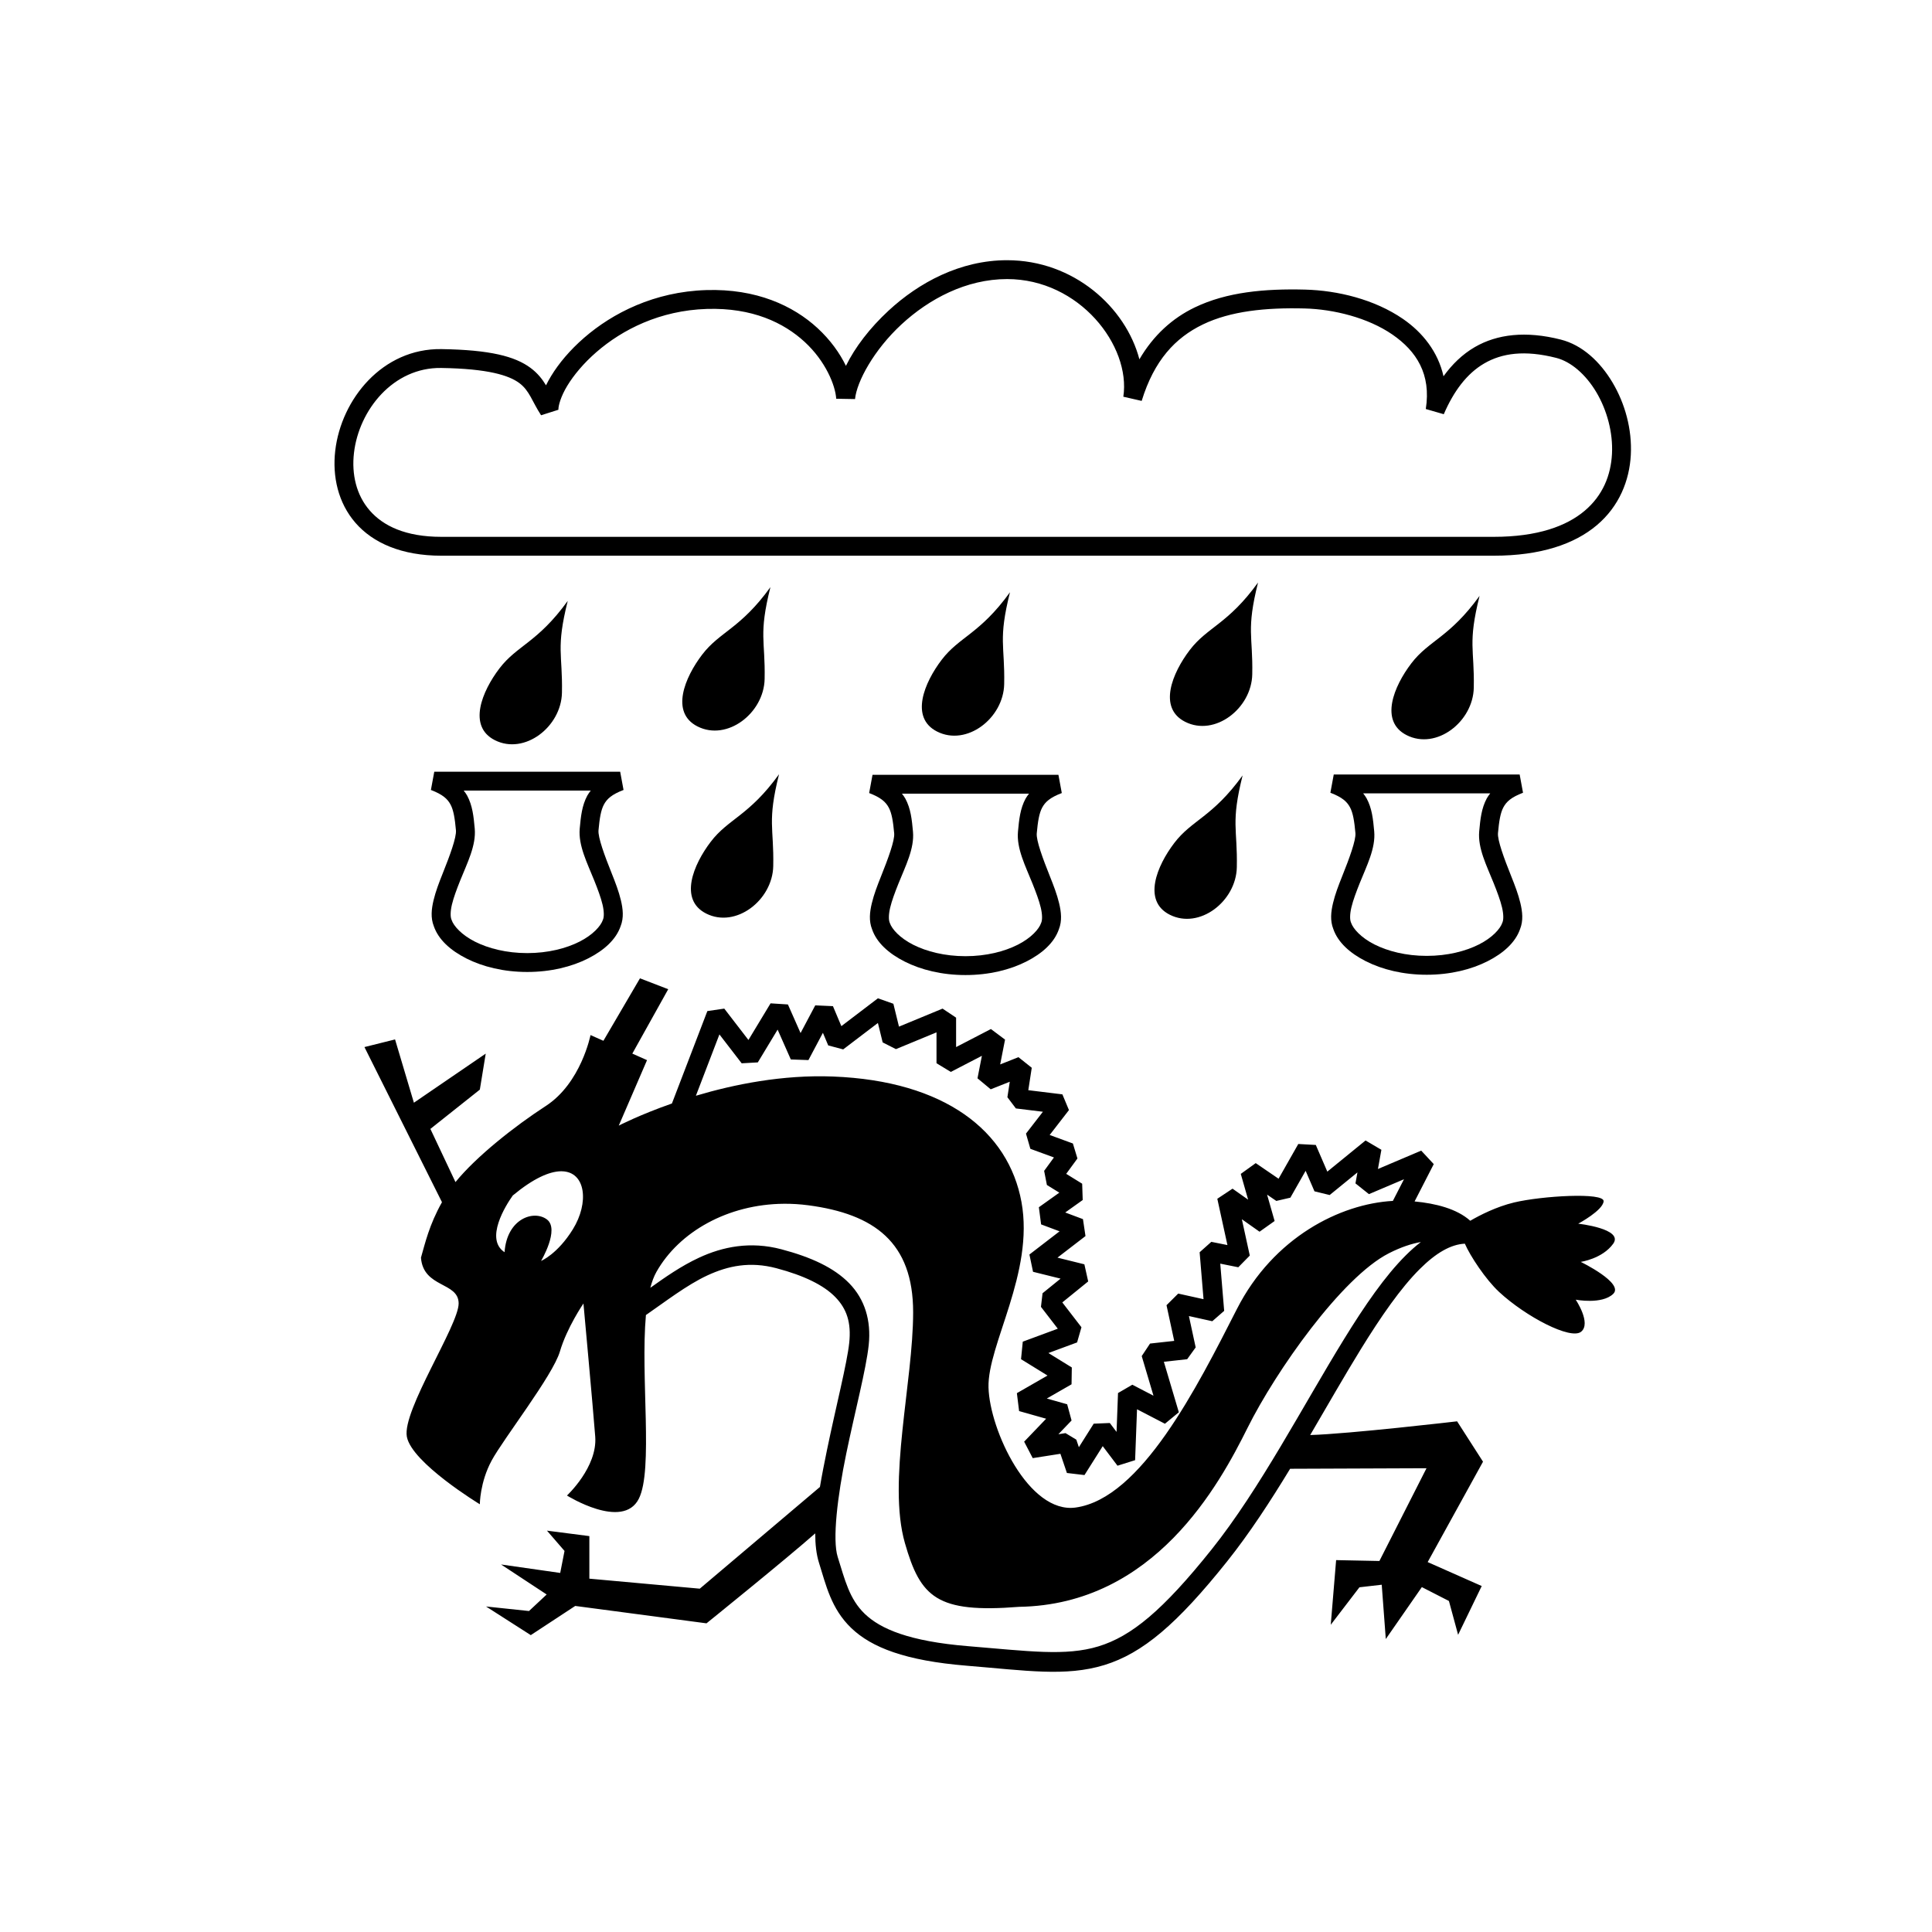 <?xml version="1.0" encoding="UTF-8" standalone="no"?>
<svg
   xmlns:dc="http://purl.org/dc/elements/1.1/"
   xmlns:cc="http://creativecommons.org/ns#"
   xmlns:rdf="http://www.w3.org/1999/02/22-rdf-syntax-ns#"
   xmlns:svg="http://www.w3.org/2000/svg"
   xmlns="http://www.w3.org/2000/svg"
   width="2048"
   height="2048"
   viewBox="0 0 2048 2048"
   version="1.1"
   id="svg8">
  <defs
     id="defs2">
    <clipPath
       clipPathUnits="userSpaceOnUse"
       id="clipPath6810">
      <path
         style="fill:none;stroke:#000000;stroke-width:1px;stroke-linecap:butt;stroke-linejoin:miter;stroke-opacity:1"
         d="m 351.792,1111.238 1.889,234.603 234.512,-1.809 0.24,-234.367 z"
         id="path6812" />
    </clipPath>
  </defs>
  <g
     id="layer1"
     transform="translate(0,244.867)"
     style="display:inline" />
  <g
     id="layer2">
    <path
       style="color:#000000;font-style:normal;font-variant:normal;font-weight:normal;font-stretch:normal;font-size:medium;line-height:normal;font-family:sans-serif;font-variant-ligatures:normal;font-variant-position:normal;font-variant-caps:normal;font-variant-numeric:normal;font-variant-alternates:normal;font-feature-settings:normal;text-indent:0;text-align:start;text-decoration:none;text-decoration-line:none;text-decoration-style:solid;text-decoration-color:#000000;letter-spacing:normal;word-spacing:normal;text-transform:none;writing-mode:lr-tb;direction:ltr;text-orientation:mixed;dominant-baseline:auto;baseline-shift:baseline;text-anchor:start;white-space:normal;shape-padding:0;clip-rule:nonzero;display:inline;overflow:visible;visibility:visible;opacity:1;isolation:auto;mix-blend-mode:normal;color-interpolation:sRGB;color-interpolation-filters:linearRGB;solid-color:#000000;solid-opacity:1;vector-effect:none;fill:#000000;fill-opacity:1;fill-rule:nonzero;stroke:none;stroke-width:20;stroke-linecap:butt;stroke-linejoin:bevel;stroke-miterlimit:4;stroke-dasharray:none;stroke-dashoffset:0;stroke-opacity:1;color-rendering:auto;image-rendering:auto;shape-rendering:auto;text-rendering:auto;enable-background:accumulate"
       d="m 1067.559,275.828 c -49.825,0 -93.646,23.865 -125.586,53.412 -20.037,18.536 -35.679,39.037 -45.248,58.584 -6.569,-13.519 -16.459,-27.433 -30.143,-40.049 -25.72,-23.713 -64.898,-41.938 -117.986,-40.279 -54.912,1.716 -99.125,24.283 -129.418,50.574 -15.147,13.145 -26.867,27.215 -34.9,40.422 -2.063,3.392 -3.888,6.703 -5.482,9.949 -3.861,-6.39 -8.754,-12.787 -16.43,-18.479 -16.441,-12.192 -42.802,-19.113 -94.379,-19.898 -62.673,-0.954 -106.305,53.259 -112.623,107.699 -3.159,27.22 2.998,55.283 21.504,76.533 18.506,21.25 48.897,34.77 90.967,34.77 H 1583.438 c 49.848,0 85.591,-12.34 109.277,-32.338 23.686,-19.998 34.592,-47.326 36.022,-74.529 1.43,-27.203 -6.189,-54.486 -19.385,-76.695 -13.196,-22.209 -32.112,-39.744 -54.742,-45.508 -37.205,-9.475 -67.617,-5.78 -91.221,7.91 -13.277,7.7 -24.135,18.384 -33.203,30.941 -5.814,-25.886 -22.131,-46.448 -42.971,-60.775 -30.156,-20.732 -69.365,-30.21 -103.816,-31.082 -42.715,-1.082 -82.946,2.524 -116.902,18.881 -23.607,11.372 -43.682,29.35 -58.684,55.008 -14.422,-55.055 -69.571,-105.051 -140.254,-105.051 z m 0,20 c 76.777,0 131.348,70.857 123.219,124.711 l 19.445,4.434 c 13.229,-42.995 35.594,-66.942 64.953,-81.084 29.359,-14.142 66.489,-17.95 107.717,-16.906 31.061,0.787 67.279,9.893 92.992,27.57 25.713,17.677 41.308,42.139 35.514,79.014 l 19.061,5.516 c 10.462,-24.229 24.326,-43.066 42.963,-53.875 18.637,-10.809 42.668,-14.383 76.25,-5.83 15.572,3.966 31.272,17.468 42.486,36.342 11.214,18.874 17.799,42.72 16.605,65.43 -1.194,22.71 -9.74,44.079 -28.951,60.299 -19.211,16.22 -49.811,27.619 -96.375,27.619 H 467.834 c -37.885,0 -61.661,-11.571 -75.885,-27.904 -14.224,-16.333 -19.359,-38.345 -16.719,-61.092 5.28,-45.494 41.604,-90.782 92.451,-90.008 49.83,0.759 71.848,7.864 82.771,15.965 10.924,8.101 13.385,19.239 23.113,34.156 l 18.369,-5.832 c -0.158,-4.266 2.621,-14.275 9.428,-25.465 6.806,-11.19 17.271,-23.864 30.924,-35.713 27.306,-23.698 67.156,-44.132 116.934,-45.688 48.28,-1.509 81.695,14.61 103.805,34.994 22.11,20.385 32.481,45.887 33.404,60.195 l 19.93,0.352 c 1.857,-18.569 20.019,-52.119 49.193,-79.107 29.174,-26.988 68.613,-48.092 112.006,-48.092 z"
       id="path6815" />
    <path
       style="fill:#000000;fill-opacity:1;stroke:none;stroke-width:1px;stroke-linecap:butt;stroke-linejoin:miter;stroke-opacity:1"
       d="m 601.816,636.973 c -31.931,44.166 -53.676,47.029 -72.383,71.566 -18.448,24.197 -33.943,61.342 -4.907,76.064 31.495,15.969 70.441,-14.172 71.157,-50.3 0.818,-41.304 -6.543,-46.62 6.134,-97.329 z"
       id="path6817" />
    <path
       id="path6819"
       d="m 816.665,622.415 c -31.931,44.166 -53.676,47.029 -72.383,71.566 -18.448,24.197 -33.943,61.342 -4.907,76.064 31.495,15.969 70.441,-14.172 71.157,-50.3 0.818,-41.304 -6.543,-46.62 6.134,-97.329 z"
       style="fill:#000000;fill-opacity:1;stroke:none;stroke-width:1px;stroke-linecap:butt;stroke-linejoin:miter;stroke-opacity:1" />
    <path
       style="fill:#000000;fill-opacity:1;stroke:none;stroke-width:1px;stroke-linecap:butt;stroke-linejoin:miter;stroke-opacity:1"
       d="m 1070.608,627.836 c -31.931,44.166 -53.676,47.029 -72.383,71.566 -18.448,24.197 -33.943,61.342 -4.907,76.064 31.494,15.969 70.441,-14.172 71.157,-50.3 0.818,-41.304 -6.543,-46.62 6.134,-97.329 z"
       id="path6821" />
    <path
       id="path6823"
       d="m 1333.572,617.508 c -31.931,44.166 -53.676,47.029 -72.383,71.566 -18.448,24.197 -33.943,61.342 -4.907,76.064 31.494,15.969 70.441,-14.172 71.157,-50.3 0.818,-41.304 -6.543,-46.62 6.134,-97.329 z"
       style="fill:#000000;fill-opacity:1;stroke:none;stroke-width:1px;stroke-linecap:butt;stroke-linejoin:miter;stroke-opacity:1" />
    <path
       style="fill:#000000;fill-opacity:1;stroke:none;stroke-width:1px;stroke-linecap:butt;stroke-linejoin:miter;stroke-opacity:1"
       d="m 1568.399,631.669 c -31.931,44.166 -53.676,47.029 -72.383,71.566 -18.448,24.197 -33.943,61.342 -4.907,76.064 31.494,15.969 70.441,-14.172 71.157,-50.3 0.818,-41.304 -6.543,-46.62 6.134,-97.329 z"
       id="path6825" />
    <path
       id="path6827"
       d="m 1317.214,821.981 c -31.931,44.166 -53.676,47.029 -72.383,71.566 -18.448,24.197 -33.943,61.342 -4.907,76.064 31.494,15.969 70.441,-14.172 71.157,-50.3 0.818,-41.304 -6.543,-46.62 6.134,-97.329 z"
       style="fill:#000000;fill-opacity:1;stroke:none;stroke-width:1px;stroke-linecap:butt;stroke-linejoin:miter;stroke-opacity:1" />
    <path
       style="fill:#000000;fill-opacity:1;stroke:none;stroke-width:1px;stroke-linecap:butt;stroke-linejoin:miter;stroke-opacity:1"
       d="m 825.802,820.742 c -31.931,44.166 -53.676,47.029 -72.383,71.566 -18.448,24.197 -33.943,61.342 -4.907,76.064 31.494,15.969 70.441,-14.172 71.157,-50.3 0.818,-41.304 -6.543,-46.62 6.134,-97.329 z"
       id="path6829" />
    <path
       style="color:#000000;font-style:normal;font-variant:normal;font-weight:normal;font-stretch:normal;font-size:medium;line-height:normal;font-family:sans-serif;font-variant-ligatures:normal;font-variant-position:normal;font-variant-caps:normal;font-variant-numeric:normal;font-variant-alternates:normal;font-feature-settings:normal;text-indent:0;text-align:start;text-decoration:none;text-decoration-line:none;text-decoration-style:solid;text-decoration-color:#000000;letter-spacing:normal;word-spacing:normal;text-transform:none;writing-mode:lr-tb;direction:ltr;text-orientation:mixed;dominant-baseline:auto;baseline-shift:baseline;text-anchor:start;white-space:normal;shape-padding:0;clip-rule:nonzero;display:inline;overflow:visible;visibility:visible;opacity:1;isolation:auto;mix-blend-mode:normal;color-interpolation:sRGB;color-interpolation-filters:linearRGB;solid-color:#000000;solid-opacity:1;vector-effect:none;fill:#000000;fill-opacity:1;fill-rule:nonzero;stroke:none;stroke-width:20;stroke-linecap:butt;stroke-linejoin:bevel;stroke-miterlimit:60;stroke-dasharray:none;stroke-dashoffset:0;stroke-opacity:1;color-rendering:auto;image-rendering:auto;shape-rendering:auto;text-rendering:auto;enable-background:accumulate"
       d="m 924.91,821.32 -3.572,19.34 c 12.534,4.793 17.566,9.451 20.793,15.438 3.227,5.986 4.604,14.764 5.744,27.303 0.682,7.503 -6.444,26.822 -14.014,45.717 -3.785,9.447 -7.476,19.047 -9.701,28.396 -2.21,9.283 -3.272,18.619 0.277,27.582 4.868,14.118 17.505,25.592 34.555,34.209 17.209,8.697 39.346,14.291 64.449,14.291 25.104,0 47.24,-5.594 64.449,-14.291 17.05,-8.617 29.687,-20.091 34.555,-34.209 3.549,-8.963 2.487,-18.299 0.277,-27.582 -2.225,-9.35 -5.917,-18.949 -9.701,-28.396 -7.569,-18.895 -14.696,-38.214 -14.014,-45.717 1.14,-12.538 2.517,-21.316 5.744,-27.303 3.227,-5.986 8.259,-10.645 20.793,-15.438 l -3.572,-19.34 z m 31.197,20 h 134.668 c -1.293,1.719 -2.621,3.419 -3.627,5.285 -5.704,10.581 -6.885,22.074 -8.059,34.982 -1.631,17.944 7.974,36.515 15.365,54.967 3.696,9.226 7.042,18.161 8.81,25.59 1.768,7.429 1.634,13.045 0.578,15.66 l -0.213,0.58 c -2.174,6.521 -10.67,15.946 -24.762,23.068 -14.092,7.122 -33.322,12.143 -55.428,12.143 -22.106,0 -41.336,-5.021 -55.428,-12.143 -14.092,-7.122 -22.588,-16.547 -24.762,-23.068 l -0.213,-0.58 c -1.056,-2.615 -1.19,-8.232 0.578,-15.66 1.768,-7.429 5.115,-16.364 8.811,-25.59 7.392,-18.451 16.997,-37.023 15.365,-54.967 -1.173,-12.908 -2.354,-24.4 -8.059,-34.98 -1.006,-1.867 -2.334,-3.568 -3.627,-5.287 z"
       id="path6831" />
    <path
       style="color:#000000;font-style:normal;font-variant:normal;font-weight:normal;font-stretch:normal;font-size:medium;line-height:normal;font-family:sans-serif;font-variant-ligatures:normal;font-variant-position:normal;font-variant-caps:normal;font-variant-numeric:normal;font-variant-alternates:normal;font-feature-settings:normal;text-indent:0;text-align:start;text-decoration:none;text-decoration-line:none;text-decoration-style:solid;text-decoration-color:#000000;letter-spacing:normal;word-spacing:normal;text-transform:none;writing-mode:lr-tb;direction:ltr;text-orientation:mixed;dominant-baseline:auto;baseline-shift:baseline;text-anchor:start;white-space:normal;shape-padding:0;clip-rule:nonzero;display:inline;overflow:visible;visibility:visible;opacity:1;isolation:auto;mix-blend-mode:normal;color-interpolation:sRGB;color-interpolation-filters:linearRGB;solid-color:#000000;solid-opacity:1;vector-effect:none;fill:#000000;fill-opacity:1;fill-rule:nonzero;stroke:none;stroke-width:20;stroke-linecap:butt;stroke-linejoin:bevel;stroke-miterlimit:60;stroke-dasharray:none;stroke-dashoffset:0;stroke-opacity:1;color-rendering:auto;image-rendering:auto;shape-rendering:auto;text-rendering:auto;enable-background:accumulate"
       d="m 460.348,818.049 -3.57,19.34 c 12.534,4.793 17.564,9.451 20.791,15.438 3.227,5.986 4.604,14.762 5.744,27.301 v 0.002 c 0.682,7.503 -6.444,26.822 -14.014,45.717 -3.785,9.447 -7.476,19.047 -9.701,28.396 -2.21,9.283 -3.272,18.619 0.277,27.582 4.868,14.118 17.505,25.59 34.555,34.207 17.209,8.697 39.346,14.293 64.449,14.293 25.104,0 47.24,-5.596 64.449,-14.293 17.05,-8.617 29.687,-20.089 34.555,-34.207 3.549,-8.963 2.487,-18.299 0.277,-27.582 -2.225,-9.35 -5.917,-18.949 -9.701,-28.396 -7.569,-18.895 -14.696,-38.214 -14.014,-45.717 v -0.002 c 1.14,-12.538 2.517,-21.314 5.744,-27.301 3.227,-5.986 8.259,-10.645 20.793,-15.438 l -3.572,-19.34 z m 31.197,20 h 134.668 c -1.293,1.719 -2.621,3.419 -3.627,5.285 -5.704,10.581 -6.885,22.074 -8.059,34.982 -1.631,17.944 7.974,36.515 15.365,54.967 3.696,9.226 7.042,18.161 8.811,25.59 1.768,7.429 1.634,13.045 0.578,15.66 l -0.213,0.58 c -2.174,6.521 -10.67,15.946 -24.762,23.068 -14.092,7.122 -33.322,12.143 -55.428,12.143 -22.106,0 -41.336,-5.021 -55.428,-12.143 -14.092,-7.122 -22.588,-16.547 -24.762,-23.068 l -0.213,-0.58 c -1.056,-2.615 -1.19,-8.232 0.578,-15.66 1.768,-7.429 5.115,-16.364 8.811,-25.59 7.392,-18.451 16.997,-37.023 15.365,-54.967 -1.173,-12.908 -2.354,-24.402 -8.059,-34.982 -1.006,-1.866 -2.334,-3.566 -3.627,-5.285 z"
       id="path6836" />
    <path
       style="color:#000000;font-style:normal;font-variant:normal;font-weight:normal;font-stretch:normal;font-size:medium;line-height:normal;font-family:sans-serif;font-variant-ligatures:normal;font-variant-position:normal;font-variant-caps:normal;font-variant-numeric:normal;font-variant-alternates:normal;font-feature-settings:normal;text-indent:0;text-align:start;text-decoration:none;text-decoration-line:none;text-decoration-style:solid;text-decoration-color:#000000;letter-spacing:normal;word-spacing:normal;text-transform:none;writing-mode:lr-tb;direction:ltr;text-orientation:mixed;dominant-baseline:auto;baseline-shift:baseline;text-anchor:start;white-space:normal;shape-padding:0;clip-rule:nonzero;display:inline;overflow:visible;visibility:visible;opacity:1;isolation:auto;mix-blend-mode:normal;color-interpolation:sRGB;color-interpolation-filters:linearRGB;solid-color:#000000;solid-opacity:1;vector-effect:none;fill:#000000;fill-opacity:1;fill-rule:nonzero;stroke:none;stroke-width:20;stroke-linecap:butt;stroke-linejoin:bevel;stroke-miterlimit:60;stroke-dasharray:none;stroke-dashoffset:0;stroke-opacity:1;color-rendering:auto;image-rendering:auto;shape-rendering:auto;text-rendering:auto;enable-background:accumulate"
       d="m 1413.838,820.996 -3.57,19.342 c 12.534,4.793 17.564,9.449 20.791,15.436 3.227,5.986 4.604,14.764 5.744,27.303 0.682,7.503 -6.442,26.822 -14.012,45.717 -3.785,9.447 -7.478,19.049 -9.703,28.398 -2.209,9.282 -3.269,18.615 0.277,27.576 4.867,14.119 17.503,25.595 34.555,34.213 17.209,8.697 39.346,14.291 64.449,14.291 25.104,0 47.24,-5.594 64.449,-14.291 17.046,-8.615 29.68,-20.086 34.551,-34.199 3.553,-8.965 2.492,-18.304 0.281,-27.59 -2.225,-9.35 -5.917,-18.951 -9.701,-28.398 -7.569,-18.895 -14.696,-38.214 -14.014,-45.717 1.14,-12.538 2.519,-21.316 5.746,-27.303 3.227,-5.986 8.257,-10.643 20.791,-15.436 l -3.572,-19.342 z m 31.195,20 h 134.674 c -1.294,1.719 -2.624,3.42 -3.631,5.287 -5.704,10.581 -6.885,22.074 -8.059,34.982 -1.631,17.944 7.973,36.513 15.365,54.965 3.696,9.226 7.042,18.163 8.811,25.592 1.768,7.429 1.634,13.043 0.578,15.658 l -0.213,0.58 c -2.174,6.521 -10.668,15.948 -24.76,23.07 -14.092,7.122 -33.324,12.141 -55.43,12.141 -22.106,0 -41.336,-5.019 -55.428,-12.141 -14.092,-7.122 -22.586,-16.549 -24.76,-23.07 l -0.215,-0.58 c -1.056,-2.615 -1.19,-8.23 0.578,-15.658 1.768,-7.429 5.115,-16.366 8.811,-25.592 7.392,-18.451 16.997,-37.021 15.365,-54.965 -1.173,-12.908 -2.352,-24.402 -8.057,-34.982 -1.007,-1.867 -2.337,-3.568 -3.631,-5.287 z"
       id="path6838" />
    <path
       style="fill:#000000;fill-opacity:1;stroke:none;stroke-width:20.776;stroke-linecap:butt;stroke-linejoin:bevel;stroke-miterlimit:4;stroke-dasharray:none;stroke-opacity:1"
       d="m 678.396,1037.068 -38.758,66.215 -13.666,-6.068 c 0,0 -9.983,50.893 -47.428,75.184 -32.974,21.39 -73.681,53.541 -95.719,80.66 -5.4e-4,-0 -0.001,-0.01 -0.002,-0.01 l -26.6,-56.361 52.424,-41.641 6.24,-38.17 -76.137,52.049 -19.971,-67.086 -32.453,8.096 82.195,164.447 c -13.55,24.02 -17.917,43.617 -22.283,58.791 2.496,32.387 39.941,25.447 39.941,48.58 0,23.134 -59.913,113.355 -54.92,141.115 4.993,27.76 77.387,71.713 77.387,71.713 0,0 -10e-4,-23.134 12.48,-46.268 12.482,-23.133 64.906,-90.219 72.395,-115.666 7.489,-25.447 24.961,-50.895 24.961,-50.895 0,0 9.986,108.728 12.482,141.115 2.496,32.387 -29.955,62.459 -29.955,62.459 0,0 59.097,37.027 76.137,3.471 15.504,-30.532 1.673,-129.378 7.559,-194.799 19.752,-13.581 43.215,-31.841 65.145,-42.002 21.933,-10.163 45.132,-15.048 73.168,-7.625 29.608,7.839 50.308,18.104 62.455,30.598 12.147,12.494 17.004,27.043 14.746,48.492 -2.282,21.679 -14.122,67.745 -23.557,113.502 -2.742,13.298 -5.365,26.51 -7.504,39.295 l -127.359,107.816 -117.049,-10.617 v -45.111 l -44.934,-5.783 18.607,21.506 -4.566,23.316 -62.719,-8.965 48.365,31.809 -18.75,17.535 -45.529,-4.812 47.43,30.363 47.117,-30.941 139.15,18.436 c 0,0 84.416,-68.12 115.268,-95.371 -0.022,11.649 1.148,22.221 4.004,31.262 7.311,23.149 12.726,48.561 34.238,69.15 21.513,20.59 57.273,34.56 122.102,39.861 63.354,5.181 105.2,11.814 145.961,-0.637 40.761,-12.45 77.352,-43.614 130.106,-109.647 23.716,-29.686 45.887,-63.699 66.99,-98.453 l 144.568,-0.564 -49.926,98.316 -45.879,-0.924 -5.688,68.525 30.41,-39.725 23.627,-2.711 4.311,57.566 38.215,-55.041 28.707,14.697 9.732,35.858 25.027,-51.699 -57.289,-25.389 58.664,-106.414 -27.461,-42.797 c 0,0 -114.591,13.375 -155.734,14.539 18.515,-31.593 36.291,-62.801 53.642,-90.943 21.518,-34.899 42.443,-65.054 62.527,-85.035 17.113,-17.026 32.74,-26.12 47.77,-26.881 5.599,12.985 22.08,37.988 36.338,51.201 28.242,26.172 75.901,51.118 86.934,42.121 11.032,-8.997 -5.736,-33.941 -5.736,-33.941 0,0 27.802,5.316 39.717,-6.135 11.915,-11.45 -34.422,-33.941 -34.422,-33.941 0,0 22.948,-3.272 34.422,-19.221 11.473,-15.949 -37.068,-21.266 -37.068,-21.266 0,0 26.035,-13.904 26.918,-23.719 0.883,-9.815 -65.752,-5.726 -94.877,1.227 -19.034,4.543 -36.586,13.627 -46.5,19.393 -14.18,-12.737 -36.744,-18.388 -59.006,-20.471 l 20.312,-39.57 -13.303,-14.305 -45.861,19.479 3.66,-20.348 -16.785,-9.893 -40.535,33.031 -12.207,-28.277 -18.57,-1.012 -20.904,36.807 -24.219,-16.537 -15.848,11.432 7.801,27.309 -16.537,-11.66 -16.135,10.707 10.729,49.086 -17.074,-3.42 -12.393,11.045 4.129,49.744 -26.832,-5.945 -12.402,12.332 8.162,37.818 -25.623,2.828 -8.82,13.281 12.461,41.994 -22.43,-11.641 -15.166,8.83 -1.551,41.205 -7.139,-9.451 -17.074,0.715 -15.732,24.928 -2.713,-7.996 -11.447,-6.926 -7.551,1.184 13.975,-14.572 -4.67,-17.186 -21.574,-6.102 26.225,-15.072 0.277,-17.848 -24.793,-15.299 30.387,-11.242 4.623,-16.084 -20.291,-26.324 27.432,-22.242 -4.041,-18.152 -28.527,-7.08 29.711,-22.859 -2.686,-17.959 -18.793,-7.049 18.527,-13.207 -0.57,-17.297 -16.924,-10.455 11.906,-16.289 -4.812,-15.885 -24.617,-9.02 20.434,-26.395 -6.953,-16.67 -36.139,-4.422 3.662,-23.762 -14.102,-11.236 -19.373,7.693 5.16,-26.301 -14.975,-11.223 -36.904,19.129 v -31.172 l -14.355,-9.6 -46.191,19.098 -5.945,-24.24 -16.381,-5.791 -38.76,29.506 -8.92,-21.184 -18.75,-0.836 -15.57,29.355 -13.412,-30.324 -18.391,-1.17 -23.457,38.832 -25.615,-33.258 -17.93,2.621 -37.568,97.967 c -34.595,12.114 -56.338,23.443 -56.338,23.443 l 29.959,-69.4 -15.594,-6.924 38.059,-68.26 z m 252.219,47.324 5.053,20.6 14.059,7.125 43.01,-17.783 v 32.721 l 15.168,9.223 32.953,-17.08 -4.68,23.852 14.027,11.654 20.201,-8.023 -2.529,16.414 9.004,11.895 28.639,3.504 -17.939,23.174 4.641,16.113 24.996,9.158 -10.391,14.217 2.926,14.967 13.174,8.139 -21.688,15.461 2.381,18.184 19.57,7.342 -31.963,24.592 3.83,18.314 29.193,7.246 -19.111,15.498 -1.686,14.41 17.857,23.168 -37.127,13.736 -1.85,18.582 28.086,17.33 -32.488,18.674 2.35,19.002 28.668,8.107 -23.318,24.317 9.107,17.453 29.33,-4.602 6.9,20.346 18.621,2.207 19.342,-30.643 15.658,20.727 18.668,-5.869 2.031,-53.959 29.58,15.35 14.744,-12.176 -15.881,-53.514 24.713,-2.727 9.016,-12.516 -7.174,-33.234 24.779,5.49 12.6,-11 -4.152,-50.039 19.119,3.83 12.19,-12.402 -8.416,-38.506 18.758,13.226 15.975,-11.344 -7.99,-27.973 9.797,6.689 14.891,-3.449 16.174,-28.479 9.385,21.74 16.098,3.936 29.438,-23.986 -2.094,11.643 14.285,11.398 37.145,-15.777 -11.779,22.951 c -55.723,3.048 -126.584,38.587 -165.279,114.523 -42.437,83.28 -101.592,200.905 -170.996,210.516 -49.668,6.877 -91.115,-82.124 -92.363,-127.234 -1.248,-45.11 48.677,-121.451 34.947,-196.635 -13.73,-75.184 -81.127,-128.391 -199.701,-133.018 -53.552,-2.09 -105.028,8.33 -145.424,20.381 l 24.934,-65.016 23.584,30.621 17.121,-0.967 20.99,-34.748 13.992,31.637 18.678,0.666 15.338,-28.92 5.627,13.363 15.865,4.232 z m -335.033,157.211 c 25.579,0.495 28.986,33.513 11.67,61.498 -16.333,26.396 -33.701,33.545 -33.701,33.545 0,0 19.97,-33.543 6.24,-43.953 -13.73,-10.41 -42.437,-1.158 -44.934,34.699 -21.219,-13.88 1.249,-49.736 8.738,-60.147 21.745,-18.073 38.615,-25.388 50.752,-25.641 0.417,-0.01 0.828,-0.01 1.234,0 z m 235.439,34.436 c 8.484,-0.063 17.122,0.461 25.859,1.617 69.896,9.254 111.084,39.327 111.084,113.354 0,74.027 -27.457,179.366 -8.734,244.678 16.475,57.471 33.7,74.563 121.07,67.623 143.537,-2.313 212.185,-129.546 242.141,-189.693 29.956,-60.147 99.851,-159.621 149.777,-185.068 13.048,-6.65 24.148,-10.202 33.951,-11.949 -5.37,4.126 -10.632,8.791 -15.777,13.91 -22.326,22.212 -43.706,53.42 -65.559,88.861 -43.705,70.883 -89.154,158.867 -140.465,223.094 -51.817,64.86 -85.121,92.108 -119.941,102.744 -34.82,10.636 -74.242,5.029 -138.199,-0.201 -62.483,-5.109 -92.874,-18.319 -109.43,-34.164 -16.556,-15.846 -21.126,-36.124 -28.793,-60.398 -5.793,-18.342 -0.281,-64.242 9.006,-109.283 9.287,-45.042 21.161,-89.776 23.871,-115.522 2.735,-25.975 -4.266,-48.439 -20.514,-65.15 -16.248,-16.712 -40.482,-27.845 -72.033,-36.199 -33.123,-8.77 -62.346,-2.667 -87.219,8.857 -19.289,8.938 -36.259,20.949 -51.748,31.971 1.703,-6.481 3.834,-12.189 6.5,-16.906 24.027,-42.508 75.768,-71.731 135.152,-72.174 z"
       id="path6840" />
  </g>
</svg>
